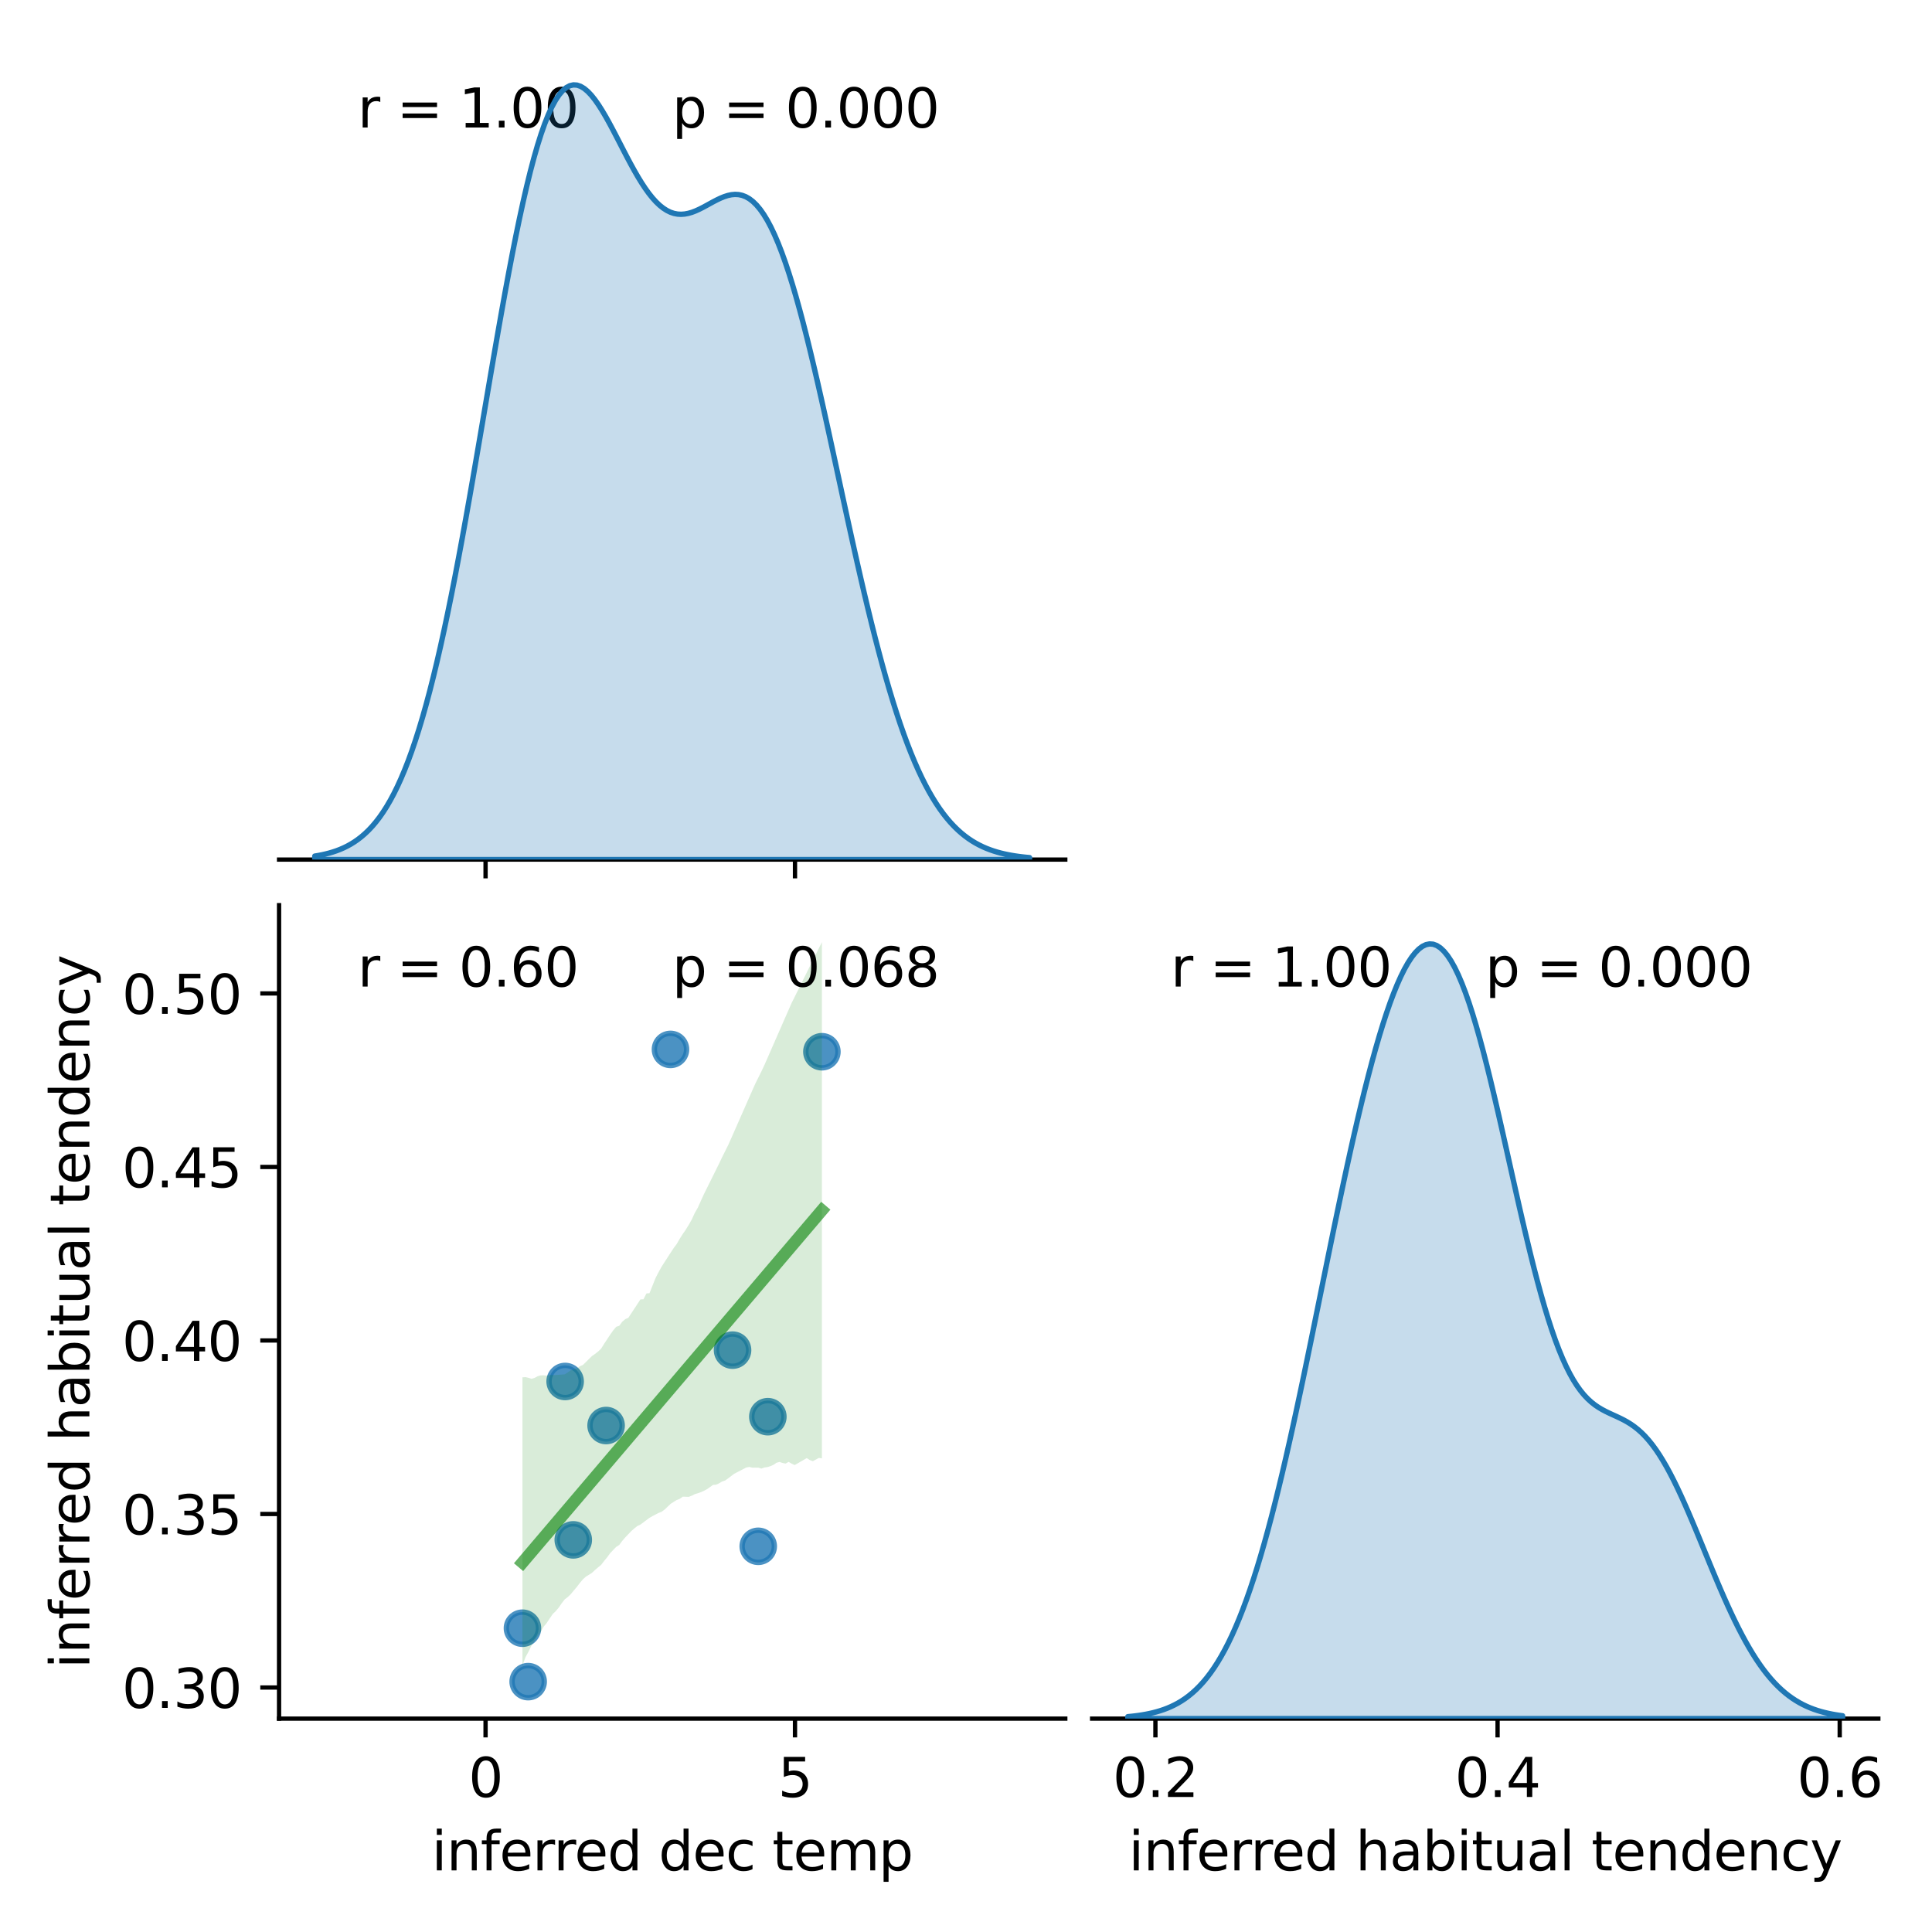 <?xml version="1.0" encoding="utf-8" standalone="no"?>
<!DOCTYPE svg PUBLIC "-//W3C//DTD SVG 1.1//EN"
  "http://www.w3.org/Graphics/SVG/1.1/DTD/svg11.dtd">
<svg xmlns:xlink="http://www.w3.org/1999/xlink" width="360pt" height="360pt" viewBox="0 0 360 360" xmlns="http://www.w3.org/2000/svg" version="1.1">
 <defs>
  <style type="text/css">*{stroke-linejoin: round; stroke-linecap: butt}</style>
 </defs>
 <g id="figure_1">
  <g id="patch_1">
   <path d="M 0 360 
L 360 360 
L 360 0 
L 0 0 
z
" style="fill: #ffffff"/>
  </g>
  <g id="axes_1">
   <g id="patch_2">
    <path d="M 52 160.17 
L 198.5 160.17 
L 198.5 8.6 
L 52 8.6 
z
" style="fill: #ffffff"/>
   </g>
   <g id="matplotlib.axis_1">
    <g id="xtick_1">
     <g id="line2d_1">
      <defs>
       <path id="mc0fd4f6dc2" d="M 0 0 
L 0 3.5 
" style="stroke: #000000; stroke-width: 0.8"/>
      </defs>
      <g>
       <use xlink:href="#mc0fd4f6dc2" x="90.478" y="160.17" style="stroke: #000000; stroke-width: 0.8"/>
      </g>
     </g>
    </g>
    <g id="xtick_2">
     <g id="line2d_2">
      <g>
       <use xlink:href="#mc0fd4f6dc2" x="148.135" y="160.17" style="stroke: #000000; stroke-width: 0.8"/>
      </g>
     </g>
    </g>
   </g>
   <g id="patch_3">
    <path d="M 52 160.17 
L 198.5 160.17 
" style="fill: none; stroke: #000000; stroke-width: 0.8; stroke-linejoin: miter; stroke-linecap: square"/>
   </g>
   <g id="text_1">
    <!-- r = 1.00  -->
    <g transform="translate(66.65 23.757) scale(0.1 -0.1)">
     <defs>
      <path id="DejaVuSans-72" d="M 2631 2963 
Q 2534 3019 2420 3045 
Q 2306 3072 2169 3072 
Q 1681 3072 1420 2755 
Q 1159 2438 1159 1844 
L 1159 0 
L 581 0 
L 581 3500 
L 1159 3500 
L 1159 2956 
Q 1341 3275 1631 3429 
Q 1922 3584 2338 3584 
Q 2397 3584 2469 3576 
Q 2541 3569 2628 3553 
L 2631 2963 
z
" transform="scale(0.016)"/>
      <path id="DejaVuSans-20" transform="scale(0.016)"/>
      <path id="DejaVuSans-3d" d="M 678 2906 
L 4684 2906 
L 4684 2381 
L 678 2381 
L 678 2906 
z
M 678 1631 
L 4684 1631 
L 4684 1100 
L 678 1100 
L 678 1631 
z
" transform="scale(0.016)"/>
      <path id="DejaVuSans-31" d="M 794 531 
L 1825 531 
L 1825 4091 
L 703 3866 
L 703 4441 
L 1819 4666 
L 2450 4666 
L 2450 531 
L 3481 531 
L 3481 0 
L 794 0 
L 794 531 
z
" transform="scale(0.016)"/>
      <path id="DejaVuSans-2e" d="M 684 794 
L 1344 794 
L 1344 0 
L 684 0 
L 684 794 
z
" transform="scale(0.016)"/>
      <path id="DejaVuSans-30" d="M 2034 4250 
Q 1547 4250 1301 3770 
Q 1056 3291 1056 2328 
Q 1056 1369 1301 889 
Q 1547 409 2034 409 
Q 2525 409 2770 889 
Q 3016 1369 3016 2328 
Q 3016 3291 2770 3770 
Q 2525 4250 2034 4250 
z
M 2034 4750 
Q 2819 4750 3233 4129 
Q 3647 3509 3647 2328 
Q 3647 1150 3233 529 
Q 2819 -91 2034 -91 
Q 1250 -91 836 529 
Q 422 1150 422 2328 
Q 422 3509 836 4129 
Q 1250 4750 2034 4750 
z
" transform="scale(0.016)"/>
     </defs>
     <use xlink:href="#DejaVuSans-72"/>
     <use xlink:href="#DejaVuSans-20" x="41.113"/>
     <use xlink:href="#DejaVuSans-3d" x="72.9"/>
     <use xlink:href="#DejaVuSans-20" x="156.689"/>
     <use xlink:href="#DejaVuSans-31" x="188.477"/>
     <use xlink:href="#DejaVuSans-2e" x="252.1"/>
     <use xlink:href="#DejaVuSans-30" x="283.887"/>
     <use xlink:href="#DejaVuSans-30" x="347.51"/>
     <use xlink:href="#DejaVuSans-20" x="411.133"/>
    </g>
   </g>
   <g id="text_2">
    <!-- p = 0.000 -->
    <g transform="translate(125.25 23.757) scale(0.1 -0.1)">
     <defs>
      <path id="DejaVuSans-70" d="M 1159 525 
L 1159 -1331 
L 581 -1331 
L 581 3500 
L 1159 3500 
L 1159 2969 
Q 1341 3281 1617 3432 
Q 1894 3584 2278 3584 
Q 2916 3584 3314 3078 
Q 3713 2572 3713 1747 
Q 3713 922 3314 415 
Q 2916 -91 2278 -91 
Q 1894 -91 1617 61 
Q 1341 213 1159 525 
z
M 3116 1747 
Q 3116 2381 2855 2742 
Q 2594 3103 2138 3103 
Q 1681 3103 1420 2742 
Q 1159 2381 1159 1747 
Q 1159 1113 1420 752 
Q 1681 391 2138 391 
Q 2594 391 2855 752 
Q 3116 1113 3116 1747 
z
" transform="scale(0.016)"/>
     </defs>
     <use xlink:href="#DejaVuSans-70"/>
     <use xlink:href="#DejaVuSans-20" x="63.477"/>
     <use xlink:href="#DejaVuSans-3d" x="95.264"/>
     <use xlink:href="#DejaVuSans-20" x="179.053"/>
     <use xlink:href="#DejaVuSans-30" x="210.84"/>
     <use xlink:href="#DejaVuSans-2e" x="274.463"/>
     <use xlink:href="#DejaVuSans-30" x="306.25"/>
     <use xlink:href="#DejaVuSans-30" x="369.873"/>
     <use xlink:href="#DejaVuSans-30" x="433.496"/>
    </g>
   </g>
  </g>
  <g id="axes_2">
   <g id="patch_4">
    <path d="M 52 320.24 
L 198.5 320.24 
L 198.5 168.67 
L 52 168.67 
z
" style="fill: #ffffff"/>
   </g>
   <g id="PathCollection_1">
    <defs>
     <path id="ma9f5763db9" d="M 0 3 
C 0.796 3 1.559 2.684 2.121 2.121 
C 2.684 1.559 3 0.796 3 0 
C 3 -0.796 2.684 -1.559 2.121 -2.121 
C 1.559 -2.684 0.796 -3 0 -3 
C -0.796 -3 -1.559 -2.684 -2.121 -2.121 
C -2.684 -1.559 -3 -0.796 -3 0 
C -3 0.796 -2.684 1.559 -2.121 2.121 
C -1.559 2.684 -0.796 3 0 3 
z
" style="stroke: #1f77b4; stroke-opacity: 0.8"/>
    </defs>
    <g clip-path="url(#p6f89b2bba8)">
     <use xlink:href="#ma9f5763db9" x="106.82" y="286.933" style="fill: #1f77b4; fill-opacity: 0.8; stroke: #1f77b4; stroke-opacity: 0.8"/>
     <use xlink:href="#ma9f5763db9" x="153.149" y="195.977" style="fill: #1f77b4; fill-opacity: 0.8; stroke: #1f77b4; stroke-opacity: 0.8"/>
     <use xlink:href="#ma9f5763db9" x="136.501" y="251.58" style="fill: #1f77b4; fill-opacity: 0.8; stroke: #1f77b4; stroke-opacity: 0.8"/>
     <use xlink:href="#ma9f5763db9" x="98.416" y="313.35" style="fill: #1f77b4; fill-opacity: 0.8; stroke: #1f77b4; stroke-opacity: 0.8"/>
     <use xlink:href="#ma9f5763db9" x="112.938" y="265.626" style="fill: #1f77b4; fill-opacity: 0.8; stroke: #1f77b4; stroke-opacity: 0.8"/>
     <use xlink:href="#ma9f5763db9" x="143.078" y="263.979" style="fill: #1f77b4; fill-opacity: 0.8; stroke: #1f77b4; stroke-opacity: 0.8"/>
     <use xlink:href="#ma9f5763db9" x="141.287" y="288.132" style="fill: #1f77b4; fill-opacity: 0.8; stroke: #1f77b4; stroke-opacity: 0.8"/>
     <use xlink:href="#ma9f5763db9" x="97.351" y="303.393" style="fill: #1f77b4; fill-opacity: 0.8; stroke: #1f77b4; stroke-opacity: 0.8"/>
     <use xlink:href="#ma9f5763db9" x="105.306" y="257.419" style="fill: #1f77b4; fill-opacity: 0.8; stroke: #1f77b4; stroke-opacity: 0.8"/>
     <use xlink:href="#ma9f5763db9" x="124.935" y="195.542" style="fill: #1f77b4; fill-opacity: 0.8; stroke: #1f77b4; stroke-opacity: 0.8"/>
    </g>
   </g>
   <g id="PolyCollection_1">
    <path d="M 97.351 256.646 
L 97.351 310.308 
L 97.914 308.799 
L 98.478 307.765 
L 99.042 306.611 
L 99.605 305.727 
L 100.169 304.843 
L 100.732 304.112 
L 101.296 303.114 
L 101.86 302.437 
L 102.423 301.589 
L 102.987 300.753 
L 103.55 300.218 
L 104.114 299.549 
L 104.678 298.728 
L 105.241 298.004 
L 105.805 297.581 
L 106.369 297.029 
L 106.932 296.355 
L 107.496 295.679 
L 108.059 294.948 
L 108.623 294.278 
L 109.187 293.769 
L 109.75 293.428 
L 110.314 293.07 
L 110.878 292.54 
L 111.441 292.06 
L 112.005 291.597 
L 112.568 290.868 
L 113.132 290.184 
L 113.696 289.411 
L 114.259 288.818 
L 114.823 288.235 
L 115.386 287.885 
L 115.95 287.117 
L 116.514 286.468 
L 117.077 285.876 
L 117.641 285.287 
L 118.205 284.795 
L 118.768 284.346 
L 119.332 284.085 
L 119.895 283.665 
L 120.459 283.242 
L 121.023 282.825 
L 121.586 282.502 
L 122.15 282.212 
L 122.713 281.917 
L 123.277 281.693 
L 123.841 281.286 
L 124.404 280.749 
L 124.968 280.212 
L 125.532 279.852 
L 126.095 279.501 
L 126.659 279.287 
L 127.222 278.882 
L 127.786 278.9 
L 128.35 278.916 
L 128.913 278.694 
L 129.477 278.408 
L 130.041 278.24 
L 130.604 278.039 
L 131.168 277.788 
L 131.731 277.493 
L 132.295 277.1 
L 132.859 276.693 
L 133.422 276.652 
L 133.986 276.401 
L 134.549 276.049 
L 135.113 275.876 
L 135.677 275.472 
L 136.24 275.044 
L 136.804 274.617 
L 137.368 274.323 
L 137.931 274.033 
L 138.495 273.741 
L 139.058 273.448 
L 139.622 273.349 
L 140.186 273.473 
L 140.749 273.469 
L 141.313 273.48 
L 141.876 273.645 
L 142.44 273.443 
L 143.004 273.369 
L 143.567 273.197 
L 144.131 272.939 
L 144.695 272.563 
L 145.258 272.409 
L 145.822 272.607 
L 146.385 272.716 
L 146.949 272.398 
L 147.513 272.73 
L 148.076 272.987 
L 148.64 272.673 
L 149.204 272.347 
L 149.767 272.021 
L 150.331 271.694 
L 150.894 272.058 
L 151.458 272.275 
L 152.022 271.968 
L 152.585 271.661 
L 153.149 271.747 
L 153.149 175.56 
L 153.149 175.56 
L 152.585 176.689 
L 152.022 177.819 
L 151.458 178.949 
L 150.894 180.079 
L 150.331 181.209 
L 149.767 182.339 
L 149.204 183.481 
L 148.64 184.62 
L 148.076 185.748 
L 147.513 186.877 
L 146.949 188.159 
L 146.385 189.442 
L 145.822 190.728 
L 145.258 192.015 
L 144.695 193.301 
L 144.131 194.588 
L 143.567 195.875 
L 143.004 197.162 
L 142.44 198.449 
L 141.876 199.644 
L 141.313 200.777 
L 140.749 201.91 
L 140.186 203.17 
L 139.622 204.448 
L 139.058 205.727 
L 138.495 207.008 
L 137.931 208.289 
L 137.368 209.57 
L 136.804 210.851 
L 136.24 212.132 
L 135.677 213.386 
L 135.113 214.513 
L 134.549 215.641 
L 133.986 216.832 
L 133.422 217.968 
L 132.859 219.103 
L 132.295 220.239 
L 131.731 221.374 
L 131.168 222.512 
L 130.604 223.744 
L 130.041 225.006 
L 129.477 225.983 
L 128.913 227.219 
L 128.35 228.206 
L 127.786 229.128 
L 127.222 229.943 
L 126.659 230.825 
L 126.095 231.807 
L 125.532 232.552 
L 124.968 233.414 
L 124.404 234.286 
L 123.841 235.16 
L 123.277 236.034 
L 122.713 237.05 
L 122.15 238.146 
L 121.586 239.556 
L 121.023 240.971 
L 120.459 241.015 
L 119.895 242.097 
L 119.332 242.123 
L 118.768 242.99 
L 118.205 243.847 
L 117.641 244.704 
L 117.077 245.564 
L 116.514 245.801 
L 115.95 246.281 
L 115.386 247.046 
L 114.823 247.226 
L 114.259 247.898 
L 113.696 248.696 
L 113.132 249.556 
L 112.568 250.408 
L 112.005 251.307 
L 111.441 251.841 
L 110.878 252.285 
L 110.314 252.67 
L 109.75 253.222 
L 109.187 253.782 
L 108.623 254.341 
L 108.059 254.577 
L 107.496 254.964 
L 106.932 255.161 
L 106.369 255.328 
L 105.805 255.716 
L 105.241 256.084 
L 104.678 256.128 
L 104.114 256.171 
L 103.55 256.21 
L 102.987 256.237 
L 102.423 256.214 
L 101.86 256.326 
L 101.296 256.268 
L 100.732 256.28 
L 100.169 256.448 
L 99.605 256.757 
L 99.042 256.919 
L 98.478 256.736 
L 97.914 256.611 
L 97.351 256.646 
z
" clip-path="url(#p6f89b2bba8)" style="fill: #008000; fill-opacity: 0.15"/>
   </g>
   <g id="matplotlib.axis_2">
    <g id="xtick_3">
     <g id="line2d_3">
      <g>
       <use xlink:href="#mc0fd4f6dc2" x="90.478" y="320.24" style="stroke: #000000; stroke-width: 0.8"/>
      </g>
     </g>
     <g id="text_3">
      <!-- 0 -->
      <g transform="translate(87.297 334.838) scale(0.1 -0.1)">
       <use xlink:href="#DejaVuSans-30"/>
      </g>
     </g>
    </g>
    <g id="xtick_4">
     <g id="line2d_4">
      <g>
       <use xlink:href="#mc0fd4f6dc2" x="148.135" y="320.24" style="stroke: #000000; stroke-width: 0.8"/>
      </g>
     </g>
     <g id="text_4">
      <!-- 5 -->
      <g transform="translate(144.953 334.838) scale(0.1 -0.1)">
       <defs>
        <path id="DejaVuSans-35" d="M 691 4666 
L 3169 4666 
L 3169 4134 
L 1269 4134 
L 1269 2991 
Q 1406 3038 1543 3061 
Q 1681 3084 1819 3084 
Q 2600 3084 3056 2656 
Q 3513 2228 3513 1497 
Q 3513 744 3044 326 
Q 2575 -91 1722 -91 
Q 1428 -91 1123 -41 
Q 819 9 494 109 
L 494 744 
Q 775 591 1075 516 
Q 1375 441 1709 441 
Q 2250 441 2565 725 
Q 2881 1009 2881 1497 
Q 2881 1984 2565 2268 
Q 2250 2553 1709 2553 
Q 1456 2553 1204 2497 
Q 953 2441 691 2322 
L 691 4666 
z
" transform="scale(0.016)"/>
       </defs>
       <use xlink:href="#DejaVuSans-35"/>
      </g>
     </g>
    </g>
    <g id="text_5">
     <!-- inferred dec temp -->
     <g transform="translate(80.434 348.517) scale(0.1 -0.1)">
      <defs>
       <path id="DejaVuSans-69" d="M 603 3500 
L 1178 3500 
L 1178 0 
L 603 0 
L 603 3500 
z
M 603 4863 
L 1178 4863 
L 1178 4134 
L 603 4134 
L 603 4863 
z
" transform="scale(0.016)"/>
       <path id="DejaVuSans-6e" d="M 3513 2113 
L 3513 0 
L 2938 0 
L 2938 2094 
Q 2938 2591 2744 2837 
Q 2550 3084 2163 3084 
Q 1697 3084 1428 2787 
Q 1159 2491 1159 1978 
L 1159 0 
L 581 0 
L 581 3500 
L 1159 3500 
L 1159 2956 
Q 1366 3272 1645 3428 
Q 1925 3584 2291 3584 
Q 2894 3584 3203 3211 
Q 3513 2838 3513 2113 
z
" transform="scale(0.016)"/>
       <path id="DejaVuSans-66" d="M 2375 4863 
L 2375 4384 
L 1825 4384 
Q 1516 4384 1395 4259 
Q 1275 4134 1275 3809 
L 1275 3500 
L 2222 3500 
L 2222 3053 
L 1275 3053 
L 1275 0 
L 697 0 
L 697 3053 
L 147 3053 
L 147 3500 
L 697 3500 
L 697 3744 
Q 697 4328 969 4595 
Q 1241 4863 1831 4863 
L 2375 4863 
z
" transform="scale(0.016)"/>
       <path id="DejaVuSans-65" d="M 3597 1894 
L 3597 1613 
L 953 1613 
Q 991 1019 1311 708 
Q 1631 397 2203 397 
Q 2534 397 2845 478 
Q 3156 559 3463 722 
L 3463 178 
Q 3153 47 2828 -22 
Q 2503 -91 2169 -91 
Q 1331 -91 842 396 
Q 353 884 353 1716 
Q 353 2575 817 3079 
Q 1281 3584 2069 3584 
Q 2775 3584 3186 3129 
Q 3597 2675 3597 1894 
z
M 3022 2063 
Q 3016 2534 2758 2815 
Q 2500 3097 2075 3097 
Q 1594 3097 1305 2825 
Q 1016 2553 972 2059 
L 3022 2063 
z
" transform="scale(0.016)"/>
       <path id="DejaVuSans-64" d="M 2906 2969 
L 2906 4863 
L 3481 4863 
L 3481 0 
L 2906 0 
L 2906 525 
Q 2725 213 2448 61 
Q 2172 -91 1784 -91 
Q 1150 -91 751 415 
Q 353 922 353 1747 
Q 353 2572 751 3078 
Q 1150 3584 1784 3584 
Q 2172 3584 2448 3432 
Q 2725 3281 2906 2969 
z
M 947 1747 
Q 947 1113 1208 752 
Q 1469 391 1925 391 
Q 2381 391 2643 752 
Q 2906 1113 2906 1747 
Q 2906 2381 2643 2742 
Q 2381 3103 1925 3103 
Q 1469 3103 1208 2742 
Q 947 2381 947 1747 
z
" transform="scale(0.016)"/>
       <path id="DejaVuSans-63" d="M 3122 3366 
L 3122 2828 
Q 2878 2963 2633 3030 
Q 2388 3097 2138 3097 
Q 1578 3097 1268 2742 
Q 959 2388 959 1747 
Q 959 1106 1268 751 
Q 1578 397 2138 397 
Q 2388 397 2633 464 
Q 2878 531 3122 666 
L 3122 134 
Q 2881 22 2623 -34 
Q 2366 -91 2075 -91 
Q 1284 -91 818 406 
Q 353 903 353 1747 
Q 353 2603 823 3093 
Q 1294 3584 2113 3584 
Q 2378 3584 2631 3529 
Q 2884 3475 3122 3366 
z
" transform="scale(0.016)"/>
       <path id="DejaVuSans-74" d="M 1172 4494 
L 1172 3500 
L 2356 3500 
L 2356 3053 
L 1172 3053 
L 1172 1153 
Q 1172 725 1289 603 
Q 1406 481 1766 481 
L 2356 481 
L 2356 0 
L 1766 0 
Q 1100 0 847 248 
Q 594 497 594 1153 
L 594 3053 
L 172 3053 
L 172 3500 
L 594 3500 
L 594 4494 
L 1172 4494 
z
" transform="scale(0.016)"/>
       <path id="DejaVuSans-6d" d="M 3328 2828 
Q 3544 3216 3844 3400 
Q 4144 3584 4550 3584 
Q 5097 3584 5394 3201 
Q 5691 2819 5691 2113 
L 5691 0 
L 5113 0 
L 5113 2094 
Q 5113 2597 4934 2840 
Q 4756 3084 4391 3084 
Q 3944 3084 3684 2787 
Q 3425 2491 3425 1978 
L 3425 0 
L 2847 0 
L 2847 2094 
Q 2847 2600 2669 2842 
Q 2491 3084 2119 3084 
Q 1678 3084 1418 2786 
Q 1159 2488 1159 1978 
L 1159 0 
L 581 0 
L 581 3500 
L 1159 3500 
L 1159 2956 
Q 1356 3278 1631 3431 
Q 1906 3584 2284 3584 
Q 2666 3584 2933 3390 
Q 3200 3197 3328 2828 
z
" transform="scale(0.016)"/>
      </defs>
      <use xlink:href="#DejaVuSans-69"/>
      <use xlink:href="#DejaVuSans-6e" x="27.783"/>
      <use xlink:href="#DejaVuSans-66" x="91.162"/>
      <use xlink:href="#DejaVuSans-65" x="126.367"/>
      <use xlink:href="#DejaVuSans-72" x="187.891"/>
      <use xlink:href="#DejaVuSans-72" x="227.254"/>
      <use xlink:href="#DejaVuSans-65" x="266.117"/>
      <use xlink:href="#DejaVuSans-64" x="327.641"/>
      <use xlink:href="#DejaVuSans-20" x="391.117"/>
      <use xlink:href="#DejaVuSans-64" x="422.904"/>
      <use xlink:href="#DejaVuSans-65" x="486.381"/>
      <use xlink:href="#DejaVuSans-63" x="547.904"/>
      <use xlink:href="#DejaVuSans-20" x="602.885"/>
      <use xlink:href="#DejaVuSans-74" x="634.672"/>
      <use xlink:href="#DejaVuSans-65" x="673.881"/>
      <use xlink:href="#DejaVuSans-6d" x="735.404"/>
      <use xlink:href="#DejaVuSans-70" x="832.816"/>
     </g>
    </g>
   </g>
   <g id="matplotlib.axis_3">
    <g id="ytick_1">
     <g id="line2d_5">
      <defs>
       <path id="m0aa43c6d0c" d="M 0 0 
L -3.5 0 
" style="stroke: #000000; stroke-width: 0.8"/>
      </defs>
      <g>
       <use xlink:href="#m0aa43c6d0c" x="52" y="314.441" style="stroke: #000000; stroke-width: 0.8"/>
      </g>
     </g>
     <g id="text_6">
      <!-- 0.30 -->
      <g transform="translate(22.734 318.24) scale(0.1 -0.1)">
       <defs>
        <path id="DejaVuSans-33" d="M 2597 2516 
Q 3050 2419 3304 2112 
Q 3559 1806 3559 1356 
Q 3559 666 3084 287 
Q 2609 -91 1734 -91 
Q 1441 -91 1130 -33 
Q 819 25 488 141 
L 488 750 
Q 750 597 1062 519 
Q 1375 441 1716 441 
Q 2309 441 2620 675 
Q 2931 909 2931 1356 
Q 2931 1769 2642 2001 
Q 2353 2234 1838 2234 
L 1294 2234 
L 1294 2753 
L 1863 2753 
Q 2328 2753 2575 2939 
Q 2822 3125 2822 3475 
Q 2822 3834 2567 4026 
Q 2313 4219 1838 4219 
Q 1578 4219 1281 4162 
Q 984 4106 628 3988 
L 628 4550 
Q 988 4650 1302 4700 
Q 1616 4750 1894 4750 
Q 2613 4750 3031 4423 
Q 3450 4097 3450 3541 
Q 3450 3153 3228 2886 
Q 3006 2619 2597 2516 
z
" transform="scale(0.016)"/>
       </defs>
       <use xlink:href="#DejaVuSans-30"/>
       <use xlink:href="#DejaVuSans-2e" x="63.623"/>
       <use xlink:href="#DejaVuSans-33" x="95.41"/>
       <use xlink:href="#DejaVuSans-30" x="159.033"/>
      </g>
     </g>
    </g>
    <g id="ytick_2">
     <g id="line2d_6">
      <g>
       <use xlink:href="#m0aa43c6d0c" x="52" y="282.109" style="stroke: #000000; stroke-width: 0.8"/>
      </g>
     </g>
     <g id="text_7">
      <!-- 0.35 -->
      <g transform="translate(22.734 285.908) scale(0.1 -0.1)">
       <use xlink:href="#DejaVuSans-30"/>
       <use xlink:href="#DejaVuSans-2e" x="63.623"/>
       <use xlink:href="#DejaVuSans-33" x="95.41"/>
       <use xlink:href="#DejaVuSans-35" x="159.033"/>
      </g>
     </g>
    </g>
    <g id="ytick_3">
     <g id="line2d_7">
      <g>
       <use xlink:href="#m0aa43c6d0c" x="52" y="249.777" style="stroke: #000000; stroke-width: 0.8"/>
      </g>
     </g>
     <g id="text_8">
      <!-- 0.40 -->
      <g transform="translate(22.734 253.577) scale(0.1 -0.1)">
       <defs>
        <path id="DejaVuSans-34" d="M 2419 4116 
L 825 1625 
L 2419 1625 
L 2419 4116 
z
M 2253 4666 
L 3047 4666 
L 3047 1625 
L 3713 1625 
L 3713 1100 
L 3047 1100 
L 3047 0 
L 2419 0 
L 2419 1100 
L 313 1100 
L 313 1709 
L 2253 4666 
z
" transform="scale(0.016)"/>
       </defs>
       <use xlink:href="#DejaVuSans-30"/>
       <use xlink:href="#DejaVuSans-2e" x="63.623"/>
       <use xlink:href="#DejaVuSans-34" x="95.41"/>
       <use xlink:href="#DejaVuSans-30" x="159.033"/>
      </g>
     </g>
    </g>
    <g id="ytick_4">
     <g id="line2d_8">
      <g>
       <use xlink:href="#m0aa43c6d0c" x="52" y="217.446" style="stroke: #000000; stroke-width: 0.8"/>
      </g>
     </g>
     <g id="text_9">
      <!-- 0.45 -->
      <g transform="translate(22.734 221.245) scale(0.1 -0.1)">
       <use xlink:href="#DejaVuSans-30"/>
       <use xlink:href="#DejaVuSans-2e" x="63.623"/>
       <use xlink:href="#DejaVuSans-34" x="95.41"/>
       <use xlink:href="#DejaVuSans-35" x="159.033"/>
      </g>
     </g>
    </g>
    <g id="ytick_5">
     <g id="line2d_9">
      <g>
       <use xlink:href="#m0aa43c6d0c" x="52" y="185.114" style="stroke: #000000; stroke-width: 0.8"/>
      </g>
     </g>
     <g id="text_10">
      <!-- 0.50 -->
      <g transform="translate(22.734 188.913) scale(0.1 -0.1)">
       <use xlink:href="#DejaVuSans-30"/>
       <use xlink:href="#DejaVuSans-2e" x="63.623"/>
       <use xlink:href="#DejaVuSans-35" x="95.41"/>
       <use xlink:href="#DejaVuSans-30" x="159.033"/>
      </g>
     </g>
    </g>
    <g id="text_11">
     <!-- inferred habitual tendency -->
     <g transform="translate(16.655 310.901) rotate(-90) scale(0.1 -0.1)">
      <defs>
       <path id="DejaVuSans-68" d="M 3513 2113 
L 3513 0 
L 2938 0 
L 2938 2094 
Q 2938 2591 2744 2837 
Q 2550 3084 2163 3084 
Q 1697 3084 1428 2787 
Q 1159 2491 1159 1978 
L 1159 0 
L 581 0 
L 581 4863 
L 1159 4863 
L 1159 2956 
Q 1366 3272 1645 3428 
Q 1925 3584 2291 3584 
Q 2894 3584 3203 3211 
Q 3513 2838 3513 2113 
z
" transform="scale(0.016)"/>
       <path id="DejaVuSans-61" d="M 2194 1759 
Q 1497 1759 1228 1600 
Q 959 1441 959 1056 
Q 959 750 1161 570 
Q 1363 391 1709 391 
Q 2188 391 2477 730 
Q 2766 1069 2766 1631 
L 2766 1759 
L 2194 1759 
z
M 3341 1997 
L 3341 0 
L 2766 0 
L 2766 531 
Q 2569 213 2275 61 
Q 1981 -91 1556 -91 
Q 1019 -91 701 211 
Q 384 513 384 1019 
Q 384 1609 779 1909 
Q 1175 2209 1959 2209 
L 2766 2209 
L 2766 2266 
Q 2766 2663 2505 2880 
Q 2244 3097 1772 3097 
Q 1472 3097 1187 3025 
Q 903 2953 641 2809 
L 641 3341 
Q 956 3463 1253 3523 
Q 1550 3584 1831 3584 
Q 2591 3584 2966 3190 
Q 3341 2797 3341 1997 
z
" transform="scale(0.016)"/>
       <path id="DejaVuSans-62" d="M 3116 1747 
Q 3116 2381 2855 2742 
Q 2594 3103 2138 3103 
Q 1681 3103 1420 2742 
Q 1159 2381 1159 1747 
Q 1159 1113 1420 752 
Q 1681 391 2138 391 
Q 2594 391 2855 752 
Q 3116 1113 3116 1747 
z
M 1159 2969 
Q 1341 3281 1617 3432 
Q 1894 3584 2278 3584 
Q 2916 3584 3314 3078 
Q 3713 2572 3713 1747 
Q 3713 922 3314 415 
Q 2916 -91 2278 -91 
Q 1894 -91 1617 61 
Q 1341 213 1159 525 
L 1159 0 
L 581 0 
L 581 4863 
L 1159 4863 
L 1159 2969 
z
" transform="scale(0.016)"/>
       <path id="DejaVuSans-75" d="M 544 1381 
L 544 3500 
L 1119 3500 
L 1119 1403 
Q 1119 906 1312 657 
Q 1506 409 1894 409 
Q 2359 409 2629 706 
Q 2900 1003 2900 1516 
L 2900 3500 
L 3475 3500 
L 3475 0 
L 2900 0 
L 2900 538 
Q 2691 219 2414 64 
Q 2138 -91 1772 -91 
Q 1169 -91 856 284 
Q 544 659 544 1381 
z
M 1991 3584 
L 1991 3584 
z
" transform="scale(0.016)"/>
       <path id="DejaVuSans-6c" d="M 603 4863 
L 1178 4863 
L 1178 0 
L 603 0 
L 603 4863 
z
" transform="scale(0.016)"/>
       <path id="DejaVuSans-79" d="M 2059 -325 
Q 1816 -950 1584 -1140 
Q 1353 -1331 966 -1331 
L 506 -1331 
L 506 -850 
L 844 -850 
Q 1081 -850 1212 -737 
Q 1344 -625 1503 -206 
L 1606 56 
L 191 3500 
L 800 3500 
L 1894 763 
L 2988 3500 
L 3597 3500 
L 2059 -325 
z
" transform="scale(0.016)"/>
      </defs>
      <use xlink:href="#DejaVuSans-69"/>
      <use xlink:href="#DejaVuSans-6e" x="27.783"/>
      <use xlink:href="#DejaVuSans-66" x="91.162"/>
      <use xlink:href="#DejaVuSans-65" x="126.367"/>
      <use xlink:href="#DejaVuSans-72" x="187.891"/>
      <use xlink:href="#DejaVuSans-72" x="227.254"/>
      <use xlink:href="#DejaVuSans-65" x="266.117"/>
      <use xlink:href="#DejaVuSans-64" x="327.641"/>
      <use xlink:href="#DejaVuSans-20" x="391.117"/>
      <use xlink:href="#DejaVuSans-68" x="422.904"/>
      <use xlink:href="#DejaVuSans-61" x="486.283"/>
      <use xlink:href="#DejaVuSans-62" x="547.562"/>
      <use xlink:href="#DejaVuSans-69" x="611.039"/>
      <use xlink:href="#DejaVuSans-74" x="638.822"/>
      <use xlink:href="#DejaVuSans-75" x="678.031"/>
      <use xlink:href="#DejaVuSans-61" x="741.41"/>
      <use xlink:href="#DejaVuSans-6c" x="802.689"/>
      <use xlink:href="#DejaVuSans-20" x="830.473"/>
      <use xlink:href="#DejaVuSans-74" x="862.26"/>
      <use xlink:href="#DejaVuSans-65" x="901.469"/>
      <use xlink:href="#DejaVuSans-6e" x="962.992"/>
      <use xlink:href="#DejaVuSans-64" x="1026.371"/>
      <use xlink:href="#DejaVuSans-65" x="1089.848"/>
      <use xlink:href="#DejaVuSans-6e" x="1151.371"/>
      <use xlink:href="#DejaVuSans-63" x="1214.75"/>
      <use xlink:href="#DejaVuSans-79" x="1269.73"/>
     </g>
    </g>
   </g>
   <g id="line2d_10">
    <path d="M 97.351 291.161 
L 97.914 290.498 
L 98.478 289.835 
L 99.042 289.172 
L 99.605 288.509 
L 100.169 287.846 
L 100.732 287.183 
L 101.296 286.52 
L 101.86 285.857 
L 102.423 285.194 
L 102.987 284.531 
L 103.55 283.868 
L 104.114 283.206 
L 104.678 282.543 
L 105.241 281.88 
L 105.805 281.217 
L 106.369 280.554 
L 106.932 279.891 
L 107.496 279.228 
L 108.059 278.565 
L 108.623 277.902 
L 109.187 277.239 
L 109.75 276.576 
L 110.314 275.913 
L 110.878 275.25 
L 111.441 274.587 
L 112.005 273.924 
L 112.568 273.261 
L 113.132 272.598 
L 113.696 271.935 
L 114.259 271.272 
L 114.823 270.609 
L 115.386 269.947 
L 115.95 269.284 
L 116.514 268.621 
L 117.077 267.958 
L 117.641 267.295 
L 118.205 266.632 
L 118.768 265.969 
L 119.332 265.306 
L 119.895 264.643 
L 120.459 263.98 
L 121.023 263.317 
L 121.586 262.654 
L 122.15 261.991 
L 122.713 261.328 
L 123.277 260.665 
L 123.841 260.002 
L 124.404 259.339 
L 124.968 258.676 
L 125.532 258.013 
L 126.095 257.35 
L 126.659 256.687 
L 127.222 256.025 
L 127.786 255.362 
L 128.35 254.699 
L 128.913 254.036 
L 129.477 253.373 
L 130.041 252.71 
L 130.604 252.047 
L 131.168 251.384 
L 131.731 250.721 
L 132.295 250.058 
L 132.859 249.395 
L 133.422 248.732 
L 133.986 248.069 
L 134.549 247.406 
L 135.113 246.743 
L 135.677 246.08 
L 136.24 245.417 
L 136.804 244.754 
L 137.368 244.091 
L 137.931 243.428 
L 138.495 242.766 
L 139.058 242.103 
L 139.622 241.44 
L 140.186 240.777 
L 140.749 240.114 
L 141.313 239.451 
L 141.876 238.788 
L 142.44 238.125 
L 143.004 237.462 
L 143.567 236.799 
L 144.131 236.136 
L 144.695 235.473 
L 145.258 234.81 
L 145.822 234.147 
L 146.385 233.484 
L 146.949 232.821 
L 147.513 232.158 
L 148.076 231.495 
L 148.64 230.832 
L 149.204 230.169 
L 149.767 229.506 
L 150.331 228.844 
L 150.894 228.181 
L 151.458 227.518 
L 152.022 226.855 
L 152.585 226.192 
L 153.149 225.529 
" clip-path="url(#p6f89b2bba8)" style="fill: none; stroke: #008000; stroke-opacity: 0.6; stroke-width: 2.25; stroke-linecap: square"/>
   </g>
   <g id="patch_5">
    <path d="M 52 320.24 
L 52 168.67 
" style="fill: none; stroke: #000000; stroke-width: 0.8; stroke-linejoin: miter; stroke-linecap: square"/>
   </g>
   <g id="patch_6">
    <path d="M 52 320.24 
L 198.5 320.24 
" style="fill: none; stroke: #000000; stroke-width: 0.8; stroke-linejoin: miter; stroke-linecap: square"/>
   </g>
   <g id="text_12">
    <!-- r = 0.60  -->
    <g transform="translate(66.65 183.827) scale(0.1 -0.1)">
     <defs>
      <path id="DejaVuSans-36" d="M 2113 2584 
Q 1688 2584 1439 2293 
Q 1191 2003 1191 1497 
Q 1191 994 1439 701 
Q 1688 409 2113 409 
Q 2538 409 2786 701 
Q 3034 994 3034 1497 
Q 3034 2003 2786 2293 
Q 2538 2584 2113 2584 
z
M 3366 4563 
L 3366 3988 
Q 3128 4100 2886 4159 
Q 2644 4219 2406 4219 
Q 1781 4219 1451 3797 
Q 1122 3375 1075 2522 
Q 1259 2794 1537 2939 
Q 1816 3084 2150 3084 
Q 2853 3084 3261 2657 
Q 3669 2231 3669 1497 
Q 3669 778 3244 343 
Q 2819 -91 2113 -91 
Q 1303 -91 875 529 
Q 447 1150 447 2328 
Q 447 3434 972 4092 
Q 1497 4750 2381 4750 
Q 2619 4750 2861 4703 
Q 3103 4656 3366 4563 
z
" transform="scale(0.016)"/>
     </defs>
     <use xlink:href="#DejaVuSans-72"/>
     <use xlink:href="#DejaVuSans-20" x="41.113"/>
     <use xlink:href="#DejaVuSans-3d" x="72.9"/>
     <use xlink:href="#DejaVuSans-20" x="156.689"/>
     <use xlink:href="#DejaVuSans-30" x="188.477"/>
     <use xlink:href="#DejaVuSans-2e" x="252.1"/>
     <use xlink:href="#DejaVuSans-36" x="283.887"/>
     <use xlink:href="#DejaVuSans-30" x="347.51"/>
     <use xlink:href="#DejaVuSans-20" x="411.133"/>
    </g>
   </g>
   <g id="text_13">
    <!-- p = 0.068 -->
    <g transform="translate(125.25 183.827) scale(0.1 -0.1)">
     <defs>
      <path id="DejaVuSans-38" d="M 2034 2216 
Q 1584 2216 1326 1975 
Q 1069 1734 1069 1313 
Q 1069 891 1326 650 
Q 1584 409 2034 409 
Q 2484 409 2743 651 
Q 3003 894 3003 1313 
Q 3003 1734 2745 1975 
Q 2488 2216 2034 2216 
z
M 1403 2484 
Q 997 2584 770 2862 
Q 544 3141 544 3541 
Q 544 4100 942 4425 
Q 1341 4750 2034 4750 
Q 2731 4750 3128 4425 
Q 3525 4100 3525 3541 
Q 3525 3141 3298 2862 
Q 3072 2584 2669 2484 
Q 3125 2378 3379 2068 
Q 3634 1759 3634 1313 
Q 3634 634 3220 271 
Q 2806 -91 2034 -91 
Q 1263 -91 848 271 
Q 434 634 434 1313 
Q 434 1759 690 2068 
Q 947 2378 1403 2484 
z
M 1172 3481 
Q 1172 3119 1398 2916 
Q 1625 2713 2034 2713 
Q 2441 2713 2670 2916 
Q 2900 3119 2900 3481 
Q 2900 3844 2670 4047 
Q 2441 4250 2034 4250 
Q 1625 4250 1398 4047 
Q 1172 3844 1172 3481 
z
" transform="scale(0.016)"/>
     </defs>
     <use xlink:href="#DejaVuSans-70"/>
     <use xlink:href="#DejaVuSans-20" x="63.477"/>
     <use xlink:href="#DejaVuSans-3d" x="95.264"/>
     <use xlink:href="#DejaVuSans-20" x="179.053"/>
     <use xlink:href="#DejaVuSans-30" x="210.84"/>
     <use xlink:href="#DejaVuSans-2e" x="274.463"/>
     <use xlink:href="#DejaVuSans-30" x="306.25"/>
     <use xlink:href="#DejaVuSans-36" x="369.873"/>
     <use xlink:href="#DejaVuSans-38" x="433.496"/>
    </g>
   </g>
  </g>
  <g id="axes_3">
   <g id="patch_7">
    <path d="M 203.5 320.24 
L 349.999 320.24 
L 349.999 168.67 
L 203.5 168.67 
z
" style="fill: #ffffff"/>
   </g>
   <g id="matplotlib.axis_4">
    <g id="xtick_5">
     <g id="line2d_11">
      <g>
       <use xlink:href="#mc0fd4f6dc2" x="215.297" y="320.24" style="stroke: #000000; stroke-width: 0.8"/>
      </g>
     </g>
     <g id="text_14">
      <!-- 0.2 -->
      <g transform="translate(207.346 334.838) scale(0.1 -0.1)">
       <defs>
        <path id="DejaVuSans-32" d="M 1228 531 
L 3431 531 
L 3431 0 
L 469 0 
L 469 531 
Q 828 903 1448 1529 
Q 2069 2156 2228 2338 
Q 2531 2678 2651 2914 
Q 2772 3150 2772 3378 
Q 2772 3750 2511 3984 
Q 2250 4219 1831 4219 
Q 1534 4219 1204 4116 
Q 875 4013 500 3803 
L 500 4441 
Q 881 4594 1212 4672 
Q 1544 4750 1819 4750 
Q 2544 4750 2975 4387 
Q 3406 4025 3406 3419 
Q 3406 3131 3298 2873 
Q 3191 2616 2906 2266 
Q 2828 2175 2409 1742 
Q 1991 1309 1228 531 
z
" transform="scale(0.016)"/>
       </defs>
       <use xlink:href="#DejaVuSans-30"/>
       <use xlink:href="#DejaVuSans-2e" x="63.623"/>
       <use xlink:href="#DejaVuSans-32" x="95.41"/>
      </g>
     </g>
    </g>
    <g id="xtick_6">
     <g id="line2d_12">
      <g>
       <use xlink:href="#mc0fd4f6dc2" x="279.051" y="320.24" style="stroke: #000000; stroke-width: 0.8"/>
      </g>
     </g>
     <g id="text_15">
      <!-- 0.4 -->
      <g transform="translate(271.099 334.838) scale(0.1 -0.1)">
       <use xlink:href="#DejaVuSans-30"/>
       <use xlink:href="#DejaVuSans-2e" x="63.623"/>
       <use xlink:href="#DejaVuSans-34" x="95.41"/>
      </g>
     </g>
    </g>
    <g id="xtick_7">
     <g id="line2d_13">
      <g>
       <use xlink:href="#mc0fd4f6dc2" x="342.804" y="320.24" style="stroke: #000000; stroke-width: 0.8"/>
      </g>
     </g>
     <g id="text_16">
      <!-- 0.6 -->
      <g transform="translate(334.853 334.838) scale(0.1 -0.1)">
       <use xlink:href="#DejaVuSans-30"/>
       <use xlink:href="#DejaVuSans-2e" x="63.623"/>
       <use xlink:href="#DejaVuSans-36" x="95.41"/>
      </g>
     </g>
    </g>
    <g id="text_17">
     <!-- inferred habitual tendency -->
     <g transform="translate(210.303 348.517) scale(0.1 -0.1)">
      <use xlink:href="#DejaVuSans-69"/>
      <use xlink:href="#DejaVuSans-6e" x="27.783"/>
      <use xlink:href="#DejaVuSans-66" x="91.162"/>
      <use xlink:href="#DejaVuSans-65" x="126.367"/>
      <use xlink:href="#DejaVuSans-72" x="187.891"/>
      <use xlink:href="#DejaVuSans-72" x="227.254"/>
      <use xlink:href="#DejaVuSans-65" x="266.117"/>
      <use xlink:href="#DejaVuSans-64" x="327.641"/>
      <use xlink:href="#DejaVuSans-20" x="391.117"/>
      <use xlink:href="#DejaVuSans-68" x="422.904"/>
      <use xlink:href="#DejaVuSans-61" x="486.283"/>
      <use xlink:href="#DejaVuSans-62" x="547.562"/>
      <use xlink:href="#DejaVuSans-69" x="611.039"/>
      <use xlink:href="#DejaVuSans-74" x="638.822"/>
      <use xlink:href="#DejaVuSans-75" x="678.031"/>
      <use xlink:href="#DejaVuSans-61" x="741.41"/>
      <use xlink:href="#DejaVuSans-6c" x="802.689"/>
      <use xlink:href="#DejaVuSans-20" x="830.473"/>
      <use xlink:href="#DejaVuSans-74" x="862.26"/>
      <use xlink:href="#DejaVuSans-65" x="901.469"/>
      <use xlink:href="#DejaVuSans-6e" x="962.992"/>
      <use xlink:href="#DejaVuSans-64" x="1026.371"/>
      <use xlink:href="#DejaVuSans-65" x="1089.848"/>
      <use xlink:href="#DejaVuSans-6e" x="1151.371"/>
      <use xlink:href="#DejaVuSans-63" x="1214.75"/>
      <use xlink:href="#DejaVuSans-79" x="1269.73"/>
     </g>
    </g>
   </g>
   <g id="patch_8">
    <path d="M 203.5 320.24 
L 349.999 320.24 
" style="fill: none; stroke: #000000; stroke-width: 0.8; stroke-linejoin: miter; stroke-linecap: square"/>
   </g>
   <g id="text_18">
    <!-- r = 1.00  -->
    <g transform="translate(218.15 183.827) scale(0.1 -0.1)">
     <use xlink:href="#DejaVuSans-72"/>
     <use xlink:href="#DejaVuSans-20" x="41.113"/>
     <use xlink:href="#DejaVuSans-3d" x="72.9"/>
     <use xlink:href="#DejaVuSans-20" x="156.689"/>
     <use xlink:href="#DejaVuSans-31" x="188.477"/>
     <use xlink:href="#DejaVuSans-2e" x="252.1"/>
     <use xlink:href="#DejaVuSans-30" x="283.887"/>
     <use xlink:href="#DejaVuSans-30" x="347.51"/>
     <use xlink:href="#DejaVuSans-20" x="411.133"/>
    </g>
   </g>
   <g id="text_19">
    <!-- p = 0.000 -->
    <g transform="translate(276.749 183.827) scale(0.1 -0.1)">
     <use xlink:href="#DejaVuSans-70"/>
     <use xlink:href="#DejaVuSans-20" x="63.477"/>
     <use xlink:href="#DejaVuSans-3d" x="95.264"/>
     <use xlink:href="#DejaVuSans-20" x="179.053"/>
     <use xlink:href="#DejaVuSans-30" x="210.84"/>
     <use xlink:href="#DejaVuSans-2e" x="274.463"/>
     <use xlink:href="#DejaVuSans-30" x="306.25"/>
     <use xlink:href="#DejaVuSans-30" x="369.873"/>
     <use xlink:href="#DejaVuSans-30" x="433.496"/>
    </g>
   </g>
  </g>
  <g id="axes_4">
   <g id="PolyCollection_2">
    <defs>
     <path id="m085a105f66" d="M 58.659 -200.479 
L 58.659 -199.83 
L 59.328 -199.83 
L 59.998 -199.83 
L 60.667 -199.83 
L 61.336 -199.83 
L 62.005 -199.83 
L 62.675 -199.83 
L 63.344 -199.83 
L 64.013 -199.83 
L 64.682 -199.83 
L 65.352 -199.83 
L 66.021 -199.83 
L 66.69 -199.83 
L 67.359 -199.83 
L 68.029 -199.83 
L 68.698 -199.83 
L 69.367 -199.83 
L 70.036 -199.83 
L 70.706 -199.83 
L 71.375 -199.83 
L 72.044 -199.83 
L 72.713 -199.83 
L 73.383 -199.83 
L 74.052 -199.83 
L 74.721 -199.83 
L 75.39 -199.83 
L 76.06 -199.83 
L 76.729 -199.83 
L 77.398 -199.83 
L 78.067 -199.83 
L 78.737 -199.83 
L 79.406 -199.83 
L 80.075 -199.83 
L 80.744 -199.83 
L 81.414 -199.83 
L 82.083 -199.83 
L 82.752 -199.83 
L 83.421 -199.83 
L 84.091 -199.83 
L 84.76 -199.83 
L 85.429 -199.83 
L 86.098 -199.83 
L 86.768 -199.83 
L 87.437 -199.83 
L 88.106 -199.83 
L 88.775 -199.83 
L 89.445 -199.83 
L 90.114 -199.83 
L 90.783 -199.83 
L 91.452 -199.83 
L 92.122 -199.83 
L 92.791 -199.83 
L 93.46 -199.83 
L 94.129 -199.83 
L 94.799 -199.83 
L 95.468 -199.83 
L 96.137 -199.83 
L 96.807 -199.83 
L 97.476 -199.83 
L 98.145 -199.83 
L 98.814 -199.83 
L 99.484 -199.83 
L 100.153 -199.83 
L 100.822 -199.83 
L 101.491 -199.83 
L 102.161 -199.83 
L 102.83 -199.83 
L 103.499 -199.83 
L 104.168 -199.83 
L 104.838 -199.83 
L 105.507 -199.83 
L 106.176 -199.83 
L 106.845 -199.83 
L 107.515 -199.83 
L 108.184 -199.83 
L 108.853 -199.83 
L 109.522 -199.83 
L 110.192 -199.83 
L 110.861 -199.83 
L 111.53 -199.83 
L 112.199 -199.83 
L 112.869 -199.83 
L 113.538 -199.83 
L 114.207 -199.83 
L 114.876 -199.83 
L 115.546 -199.83 
L 116.215 -199.83 
L 116.884 -199.83 
L 117.553 -199.83 
L 118.223 -199.83 
L 118.892 -199.83 
L 119.561 -199.83 
L 120.23 -199.83 
L 120.9 -199.83 
L 121.569 -199.83 
L 122.238 -199.83 
L 122.907 -199.83 
L 123.577 -199.83 
L 124.246 -199.83 
L 124.915 -199.83 
L 125.584 -199.83 
L 126.254 -199.83 
L 126.923 -199.83 
L 127.592 -199.83 
L 128.261 -199.83 
L 128.931 -199.83 
L 129.6 -199.83 
L 130.269 -199.83 
L 130.938 -199.83 
L 131.608 -199.83 
L 132.277 -199.83 
L 132.946 -199.83 
L 133.615 -199.83 
L 134.285 -199.83 
L 134.954 -199.83 
L 135.623 -199.83 
L 136.292 -199.83 
L 136.962 -199.83 
L 137.631 -199.83 
L 138.3 -199.83 
L 138.969 -199.83 
L 139.639 -199.83 
L 140.308 -199.83 
L 140.977 -199.83 
L 141.646 -199.83 
L 142.316 -199.83 
L 142.985 -199.83 
L 143.654 -199.83 
L 144.323 -199.83 
L 144.993 -199.83 
L 145.662 -199.83 
L 146.331 -199.83 
L 147.001 -199.83 
L 147.67 -199.83 
L 148.339 -199.83 
L 149.008 -199.83 
L 149.678 -199.83 
L 150.347 -199.83 
L 151.016 -199.83 
L 151.685 -199.83 
L 152.355 -199.83 
L 153.024 -199.83 
L 153.693 -199.83 
L 154.362 -199.83 
L 155.032 -199.83 
L 155.701 -199.83 
L 156.37 -199.83 
L 157.039 -199.83 
L 157.709 -199.83 
L 158.378 -199.83 
L 159.047 -199.83 
L 159.716 -199.83 
L 160.386 -199.83 
L 161.055 -199.83 
L 161.724 -199.83 
L 162.393 -199.83 
L 163.063 -199.83 
L 163.732 -199.83 
L 164.401 -199.83 
L 165.07 -199.83 
L 165.74 -199.83 
L 166.409 -199.83 
L 167.078 -199.83 
L 167.747 -199.83 
L 168.417 -199.83 
L 169.086 -199.83 
L 169.755 -199.83 
L 170.424 -199.83 
L 171.094 -199.83 
L 171.763 -199.83 
L 172.432 -199.83 
L 173.101 -199.83 
L 173.771 -199.83 
L 174.44 -199.83 
L 175.109 -199.83 
L 175.778 -199.83 
L 176.448 -199.83 
L 177.117 -199.83 
L 177.786 -199.83 
L 178.455 -199.83 
L 179.125 -199.83 
L 179.794 -199.83 
L 180.463 -199.83 
L 181.132 -199.83 
L 181.802 -199.83 
L 182.471 -199.83 
L 183.14 -199.83 
L 183.809 -199.83 
L 184.479 -199.83 
L 185.148 -199.83 
L 185.817 -199.83 
L 186.486 -199.83 
L 187.156 -199.83 
L 187.825 -199.83 
L 188.494 -199.83 
L 189.163 -199.83 
L 189.833 -199.83 
L 190.502 -199.83 
L 191.171 -199.83 
L 191.84 -199.83 
L 191.84 -200.193 
L 191.84 -200.193 
L 191.171 -200.256 
L 190.502 -200.328 
L 189.833 -200.411 
L 189.163 -200.507 
L 188.494 -200.616 
L 187.825 -200.74 
L 187.156 -200.882 
L 186.486 -201.042 
L 185.817 -201.224 
L 185.148 -201.429 
L 184.479 -201.66 
L 183.809 -201.919 
L 183.14 -202.21 
L 182.471 -202.534 
L 181.802 -202.895 
L 181.132 -203.296 
L 180.463 -203.741 
L 179.794 -204.233 
L 179.125 -204.774 
L 178.455 -205.37 
L 177.786 -206.023 
L 177.117 -206.738 
L 176.448 -207.517 
L 175.778 -208.366 
L 175.109 -209.286 
L 174.44 -210.283 
L 173.771 -211.359 
L 173.101 -212.518 
L 172.432 -213.764 
L 171.763 -215.098 
L 171.094 -216.523 
L 170.424 -218.043 
L 169.755 -219.659 
L 169.086 -221.372 
L 168.417 -223.184 
L 167.747 -225.095 
L 167.078 -227.106 
L 166.409 -229.216 
L 165.74 -231.424 
L 165.07 -233.728 
L 164.401 -236.126 
L 163.732 -238.616 
L 163.063 -241.192 
L 162.393 -243.852 
L 161.724 -246.59 
L 161.055 -249.4 
L 160.386 -252.276 
L 159.716 -255.21 
L 159.047 -258.195 
L 158.378 -261.222 
L 157.709 -264.281 
L 157.039 -267.365 
L 156.37 -270.462 
L 155.701 -273.561 
L 155.032 -276.653 
L 154.362 -279.726 
L 153.693 -282.768 
L 153.024 -285.769 
L 152.355 -288.716 
L 151.685 -291.599 
L 151.016 -294.407 
L 150.347 -297.128 
L 149.678 -299.753 
L 149.008 -302.271 
L 148.339 -304.674 
L 147.67 -306.953 
L 147.001 -309.101 
L 146.331 -311.111 
L 145.662 -312.976 
L 144.993 -314.694 
L 144.323 -316.26 
L 143.654 -317.672 
L 142.985 -318.93 
L 142.316 -320.033 
L 141.646 -320.984 
L 140.977 -321.785 
L 140.308 -322.441 
L 139.639 -322.957 
L 138.969 -323.34 
L 138.3 -323.598 
L 137.631 -323.74 
L 136.962 -323.776 
L 136.292 -323.717 
L 135.623 -323.574 
L 134.954 -323.361 
L 134.285 -323.089 
L 133.615 -322.773 
L 132.946 -322.426 
L 132.277 -322.061 
L 131.608 -321.692 
L 130.938 -321.333 
L 130.269 -320.997 
L 129.6 -320.695 
L 128.931 -320.441 
L 128.261 -320.246 
L 127.592 -320.119 
L 126.923 -320.069 
L 126.254 -320.105 
L 125.584 -320.233 
L 124.915 -320.459 
L 124.246 -320.787 
L 123.577 -321.218 
L 122.907 -321.753 
L 122.238 -322.393 
L 121.569 -323.133 
L 120.9 -323.972 
L 120.23 -324.902 
L 119.561 -325.918 
L 118.892 -327.009 
L 118.223 -328.168 
L 117.553 -329.381 
L 116.884 -330.638 
L 116.215 -331.924 
L 115.546 -333.225 
L 114.876 -334.526 
L 114.207 -335.81 
L 113.538 -337.062 
L 112.869 -338.265 
L 112.199 -339.402 
L 111.53 -340.455 
L 110.861 -341.409 
L 110.192 -342.248 
L 109.522 -342.954 
L 108.853 -343.515 
L 108.184 -343.915 
L 107.515 -344.141 
L 106.845 -344.182 
L 106.176 -344.028 
L 105.507 -343.669 
L 104.838 -343.098 
L 104.168 -342.309 
L 103.499 -341.299 
L 102.83 -340.064 
L 102.161 -338.604 
L 101.491 -336.92 
L 100.822 -335.015 
L 100.153 -332.894 
L 99.484 -330.564 
L 98.814 -328.031 
L 98.145 -325.306 
L 97.476 -322.399 
L 96.807 -319.322 
L 96.137 -316.089 
L 95.468 -312.714 
L 94.799 -309.211 
L 94.129 -305.598 
L 93.46 -301.889 
L 92.791 -298.102 
L 92.122 -294.254 
L 91.452 -290.361 
L 90.783 -286.441 
L 90.114 -282.509 
L 89.445 -278.582 
L 88.775 -274.676 
L 88.106 -270.805 
L 87.437 -266.983 
L 86.768 -263.224 
L 86.098 -259.539 
L 85.429 -255.941 
L 84.76 -252.438 
L 84.091 -249.041 
L 83.421 -245.756 
L 82.752 -242.592 
L 82.083 -239.552 
L 81.414 -236.642 
L 80.744 -233.865 
L 80.075 -231.223 
L 79.406 -228.718 
L 78.737 -226.349 
L 78.067 -224.116 
L 77.398 -222.018 
L 76.729 -220.053 
L 76.06 -218.217 
L 75.39 -216.508 
L 74.721 -214.92 
L 74.052 -213.451 
L 73.383 -212.094 
L 72.713 -210.846 
L 72.044 -209.7 
L 71.375 -208.652 
L 70.706 -207.696 
L 70.036 -206.826 
L 69.367 -206.036 
L 68.698 -205.322 
L 68.029 -204.679 
L 67.359 -204.099 
L 66.69 -203.58 
L 66.021 -203.116 
L 65.352 -202.702 
L 64.682 -202.333 
L 64.013 -202.007 
L 63.344 -201.718 
L 62.675 -201.463 
L 62.005 -201.24 
L 61.336 -201.043 
L 60.667 -200.872 
L 59.998 -200.722 
L 59.328 -200.592 
L 58.659 -200.479 
z
" style="stroke: #1f77b4"/>
    </defs>
    <g clip-path="url(#pc3bec11264)">
     <use xlink:href="#m085a105f66" x="0" y="360" style="fill: #1f77b4; fill-opacity: 0.25; stroke: #1f77b4"/>
    </g>
   </g>
  </g>
  <g id="axes_5">
   <g id="PolyCollection_3">
    <defs>
     <path id="mb53b017b1a" d="M 210.159 -40.124 
L 210.159 -39.76 
L 210.828 -39.76 
L 211.497 -39.76 
L 212.166 -39.76 
L 212.836 -39.76 
L 213.505 -39.76 
L 214.174 -39.76 
L 214.843 -39.76 
L 215.513 -39.76 
L 216.182 -39.76 
L 216.851 -39.76 
L 217.52 -39.76 
L 218.19 -39.76 
L 218.859 -39.76 
L 219.528 -39.76 
L 220.197 -39.76 
L 220.867 -39.76 
L 221.536 -39.76 
L 222.205 -39.76 
L 222.874 -39.76 
L 223.544 -39.76 
L 224.213 -39.76 
L 224.882 -39.76 
L 225.551 -39.76 
L 226.221 -39.76 
L 226.89 -39.76 
L 227.559 -39.76 
L 228.228 -39.76 
L 228.898 -39.76 
L 229.567 -39.76 
L 230.236 -39.76 
L 230.905 -39.76 
L 231.575 -39.76 
L 232.244 -39.76 
L 232.913 -39.76 
L 233.582 -39.76 
L 234.252 -39.76 
L 234.921 -39.76 
L 235.59 -39.76 
L 236.259 -39.76 
L 236.929 -39.76 
L 237.598 -39.76 
L 238.267 -39.76 
L 238.937 -39.76 
L 239.606 -39.76 
L 240.275 -39.76 
L 240.944 -39.76 
L 241.614 -39.76 
L 242.283 -39.76 
L 242.952 -39.76 
L 243.621 -39.76 
L 244.291 -39.76 
L 244.96 -39.76 
L 245.629 -39.76 
L 246.298 -39.76 
L 246.968 -39.76 
L 247.637 -39.76 
L 248.306 -39.76 
L 248.975 -39.76 
L 249.645 -39.76 
L 250.314 -39.76 
L 250.983 -39.76 
L 251.652 -39.76 
L 252.322 -39.76 
L 252.991 -39.76 
L 253.66 -39.76 
L 254.329 -39.76 
L 254.999 -39.76 
L 255.668 -39.76 
L 256.337 -39.76 
L 257.006 -39.76 
L 257.676 -39.76 
L 258.345 -39.76 
L 259.014 -39.76 
L 259.683 -39.76 
L 260.353 -39.76 
L 261.022 -39.76 
L 261.691 -39.76 
L 262.36 -39.76 
L 263.03 -39.76 
L 263.699 -39.76 
L 264.368 -39.76 
L 265.037 -39.76 
L 265.707 -39.76 
L 266.376 -39.76 
L 267.045 -39.76 
L 267.714 -39.76 
L 268.384 -39.76 
L 269.053 -39.76 
L 269.722 -39.76 
L 270.391 -39.76 
L 271.061 -39.76 
L 271.73 -39.76 
L 272.399 -39.76 
L 273.068 -39.76 
L 273.738 -39.76 
L 274.407 -39.76 
L 275.076 -39.76 
L 275.745 -39.76 
L 276.415 -39.76 
L 277.084 -39.76 
L 277.753 -39.76 
L 278.422 -39.76 
L 279.092 -39.76 
L 279.761 -39.76 
L 280.43 -39.76 
L 281.099 -39.76 
L 281.769 -39.76 
L 282.438 -39.76 
L 283.107 -39.76 
L 283.776 -39.76 
L 284.446 -39.76 
L 285.115 -39.76 
L 285.784 -39.76 
L 286.453 -39.76 
L 287.123 -39.76 
L 287.792 -39.76 
L 288.461 -39.76 
L 289.131 -39.76 
L 289.8 -39.76 
L 290.469 -39.76 
L 291.138 -39.76 
L 291.808 -39.76 
L 292.477 -39.76 
L 293.146 -39.76 
L 293.815 -39.76 
L 294.485 -39.76 
L 295.154 -39.76 
L 295.823 -39.76 
L 296.492 -39.76 
L 297.162 -39.76 
L 297.831 -39.76 
L 298.5 -39.76 
L 299.169 -39.76 
L 299.839 -39.76 
L 300.508 -39.76 
L 301.177 -39.76 
L 301.846 -39.76 
L 302.516 -39.76 
L 303.185 -39.76 
L 303.854 -39.76 
L 304.523 -39.76 
L 305.193 -39.76 
L 305.862 -39.76 
L 306.531 -39.76 
L 307.2 -39.76 
L 307.87 -39.76 
L 308.539 -39.76 
L 309.208 -39.76 
L 309.877 -39.76 
L 310.547 -39.76 
L 311.216 -39.76 
L 311.885 -39.76 
L 312.554 -39.76 
L 313.224 -39.76 
L 313.893 -39.76 
L 314.562 -39.76 
L 315.231 -39.76 
L 315.901 -39.76 
L 316.57 -39.76 
L 317.239 -39.76 
L 317.908 -39.76 
L 318.578 -39.76 
L 319.247 -39.76 
L 319.916 -39.76 
L 320.585 -39.76 
L 321.255 -39.76 
L 321.924 -39.76 
L 322.593 -39.76 
L 323.262 -39.76 
L 323.932 -39.76 
L 324.601 -39.76 
L 325.27 -39.76 
L 325.939 -39.76 
L 326.609 -39.76 
L 327.278 -39.76 
L 327.947 -39.76 
L 328.616 -39.76 
L 329.286 -39.76 
L 329.955 -39.76 
L 330.624 -39.76 
L 331.293 -39.76 
L 331.963 -39.76 
L 332.632 -39.76 
L 333.301 -39.76 
L 333.97 -39.76 
L 334.64 -39.76 
L 335.309 -39.76 
L 335.978 -39.76 
L 336.647 -39.76 
L 337.317 -39.76 
L 337.986 -39.76 
L 338.655 -39.76 
L 339.325 -39.76 
L 339.994 -39.76 
L 340.663 -39.76 
L 341.332 -39.76 
L 342.002 -39.76 
L 342.671 -39.76 
L 343.34 -39.76 
L 343.34 -40.288 
L 343.34 -40.288 
L 342.671 -40.379 
L 342.002 -40.484 
L 341.332 -40.604 
L 340.663 -40.742 
L 339.994 -40.898 
L 339.325 -41.076 
L 338.655 -41.277 
L 337.986 -41.504 
L 337.317 -41.759 
L 336.647 -42.045 
L 335.978 -42.365 
L 335.309 -42.721 
L 334.64 -43.115 
L 333.97 -43.552 
L 333.301 -44.033 
L 332.632 -44.562 
L 331.963 -45.14 
L 331.293 -45.771 
L 330.624 -46.457 
L 329.955 -47.2 
L 329.286 -48.002 
L 328.616 -48.865 
L 327.947 -49.789 
L 327.278 -50.776 
L 326.609 -51.826 
L 325.939 -52.939 
L 325.27 -54.113 
L 324.601 -55.349 
L 323.932 -56.642 
L 323.262 -57.992 
L 322.593 -59.395 
L 321.924 -60.847 
L 321.255 -62.343 
L 320.585 -63.878 
L 319.916 -65.446 
L 319.247 -67.041 
L 318.578 -68.655 
L 317.908 -70.282 
L 317.239 -71.913 
L 316.57 -73.54 
L 315.901 -75.155 
L 315.231 -76.749 
L 314.562 -78.315 
L 313.893 -79.843 
L 313.224 -81.326 
L 312.554 -82.756 
L 311.885 -84.127 
L 311.216 -85.431 
L 310.547 -86.664 
L 309.877 -87.821 
L 309.208 -88.899 
L 308.539 -89.894 
L 307.87 -90.807 
L 307.2 -91.637 
L 306.531 -92.385 
L 305.862 -93.055 
L 305.193 -93.651 
L 304.523 -94.179 
L 303.854 -94.645 
L 303.185 -95.058 
L 302.516 -95.427 
L 301.846 -95.763 
L 301.177 -96.077 
L 300.508 -96.382 
L 299.839 -96.69 
L 299.169 -97.015 
L 298.5 -97.371 
L 297.831 -97.771 
L 297.162 -98.23 
L 296.492 -98.76 
L 295.823 -99.374 
L 295.154 -100.086 
L 294.485 -100.905 
L 293.815 -101.842 
L 293.146 -102.905 
L 292.477 -104.103 
L 291.808 -105.442 
L 291.138 -106.925 
L 290.469 -108.554 
L 289.8 -110.332 
L 289.131 -112.256 
L 288.461 -114.324 
L 287.792 -116.531 
L 287.123 -118.871 
L 286.453 -121.334 
L 285.784 -123.912 
L 285.115 -126.593 
L 284.446 -129.364 
L 283.776 -132.212 
L 283.107 -135.121 
L 282.438 -138.076 
L 281.769 -141.06 
L 281.099 -144.056 
L 280.43 -147.048 
L 279.761 -150.018 
L 279.092 -152.949 
L 278.422 -155.824 
L 277.753 -158.627 
L 277.084 -161.343 
L 276.415 -163.956 
L 275.745 -166.452 
L 275.076 -168.819 
L 274.407 -171.045 
L 273.738 -173.12 
L 273.068 -175.033 
L 272.399 -176.777 
L 271.73 -178.344 
L 271.061 -179.73 
L 270.391 -180.93 
L 269.722 -181.941 
L 269.053 -182.759 
L 268.384 -183.386 
L 267.714 -183.819 
L 267.045 -184.061 
L 266.376 -184.112 
L 265.707 -183.976 
L 265.037 -183.654 
L 264.368 -183.151 
L 263.699 -182.469 
L 263.03 -181.615 
L 262.36 -180.591 
L 261.691 -179.404 
L 261.022 -178.057 
L 260.353 -176.557 
L 259.683 -174.908 
L 259.014 -173.116 
L 258.345 -171.187 
L 257.676 -169.125 
L 257.006 -166.938 
L 256.337 -164.631 
L 255.668 -162.209 
L 254.999 -159.679 
L 254.329 -157.047 
L 253.66 -154.32 
L 252.991 -151.503 
L 252.322 -148.605 
L 251.652 -145.632 
L 250.983 -142.591 
L 250.314 -139.49 
L 249.645 -136.337 
L 248.975 -133.139 
L 248.306 -129.904 
L 247.637 -126.642 
L 246.968 -123.36 
L 246.298 -120.068 
L 245.629 -116.772 
L 244.96 -113.483 
L 244.291 -110.209 
L 243.621 -106.958 
L 242.952 -103.739 
L 242.283 -100.56 
L 241.614 -97.427 
L 240.944 -94.35 
L 240.275 -91.336 
L 239.606 -88.39 
L 238.937 -85.519 
L 238.267 -82.728 
L 237.598 -80.024 
L 236.929 -77.41 
L 236.259 -74.89 
L 235.59 -72.468 
L 234.921 -70.146 
L 234.252 -67.926 
L 233.582 -65.81 
L 232.913 -63.799 
L 232.244 -61.892 
L 231.575 -60.09 
L 230.905 -58.391 
L 230.236 -56.795 
L 229.567 -55.298 
L 228.898 -53.899 
L 228.228 -52.595 
L 227.559 -51.384 
L 226.89 -50.261 
L 226.221 -49.224 
L 225.551 -48.268 
L 224.882 -47.39 
L 224.213 -46.585 
L 223.544 -45.851 
L 222.874 -45.181 
L 222.205 -44.573 
L 221.536 -44.023 
L 220.867 -43.526 
L 220.197 -43.078 
L 219.528 -42.676 
L 218.859 -42.316 
L 218.19 -41.995 
L 217.52 -41.709 
L 216.851 -41.455 
L 216.182 -41.231 
L 215.513 -41.033 
L 214.843 -40.858 
L 214.174 -40.705 
L 213.505 -40.572 
L 212.836 -40.455 
L 212.166 -40.353 
L 211.497 -40.265 
L 210.828 -40.189 
L 210.159 -40.124 
z
" style="stroke: #1f77b4"/>
    </defs>
    <g clip-path="url(#p19cda388cf)">
     <use xlink:href="#mb53b017b1a" x="0" y="360" style="fill: #1f77b4; fill-opacity: 0.25; stroke: #1f77b4"/>
    </g>
   </g>
  </g>
 </g>
 <defs>
  <clipPath id="p6f89b2bba8">
   <rect x="52" y="168.67" width="146.5" height="151.57"/>
  </clipPath>
  <clipPath id="pc3bec11264">
   <rect x="52" y="8.6" width="146.5" height="151.57"/>
  </clipPath>
  <clipPath id="p19cda388cf">
   <rect x="203.5" y="168.67" width="146.5" height="151.57"/>
  </clipPath>
 </defs>
</svg>
